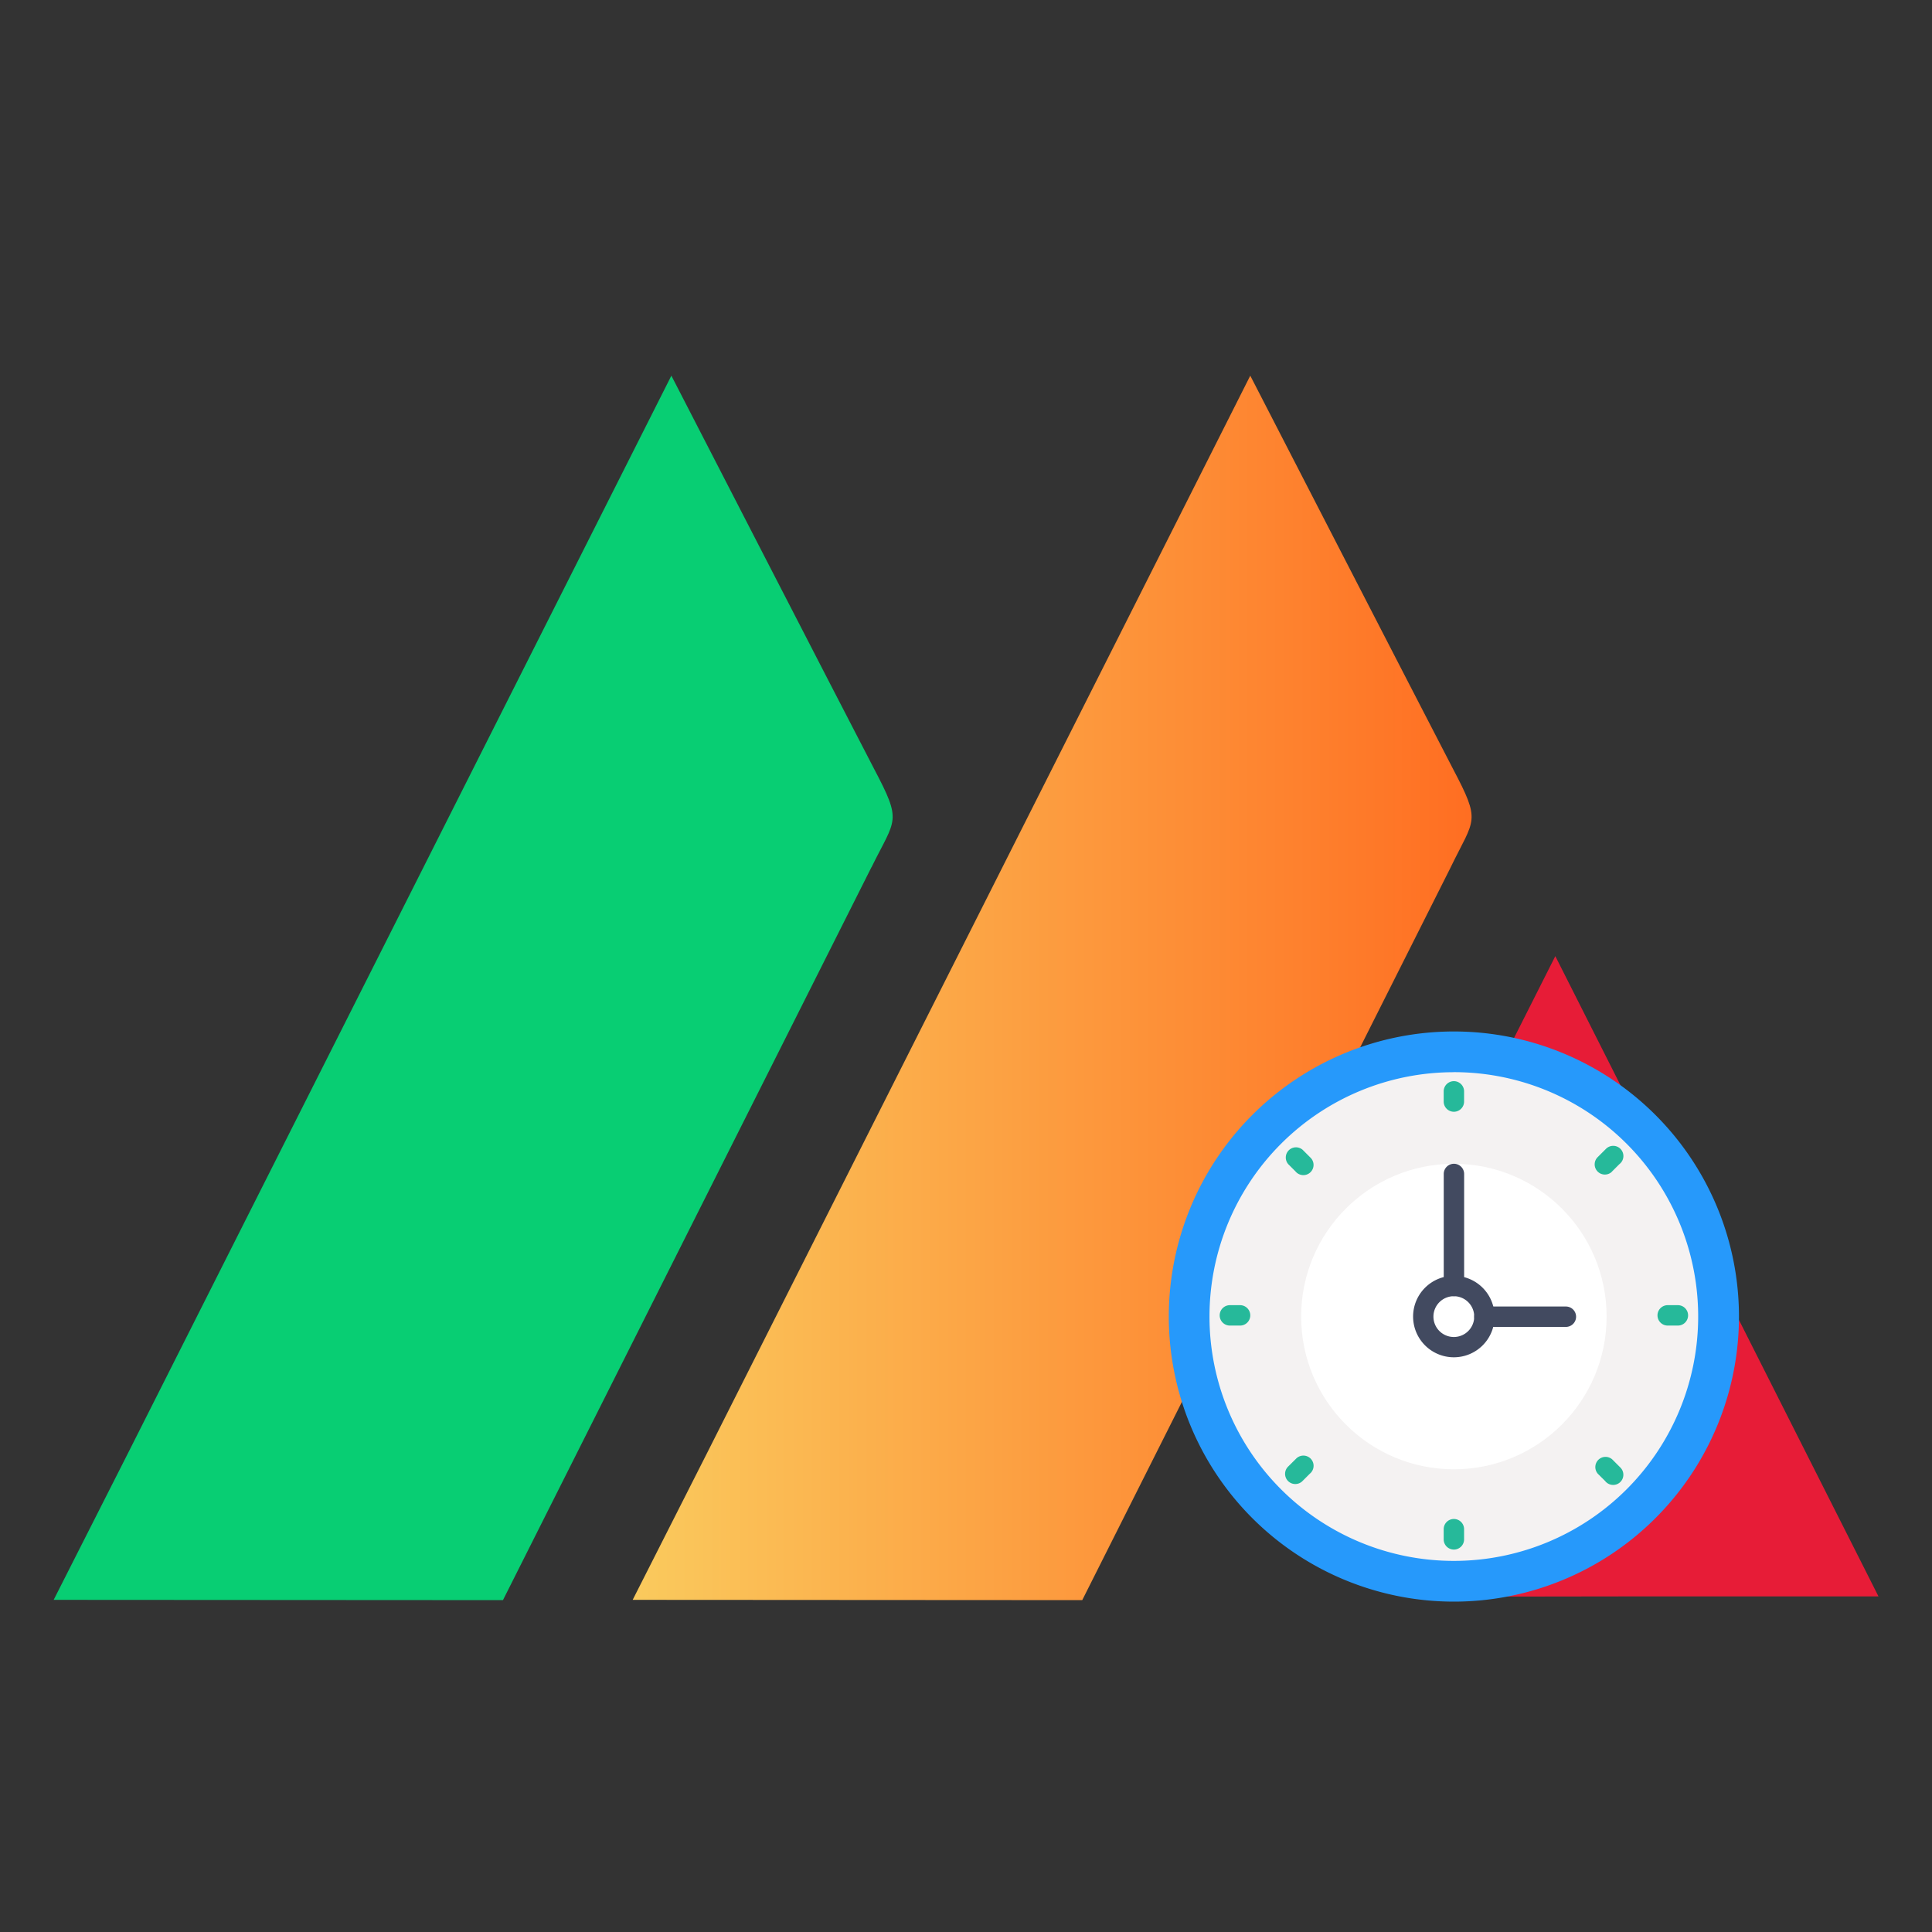 <svg xmlns="http://www.w3.org/2000/svg" xmlns:xlink="http://www.w3.org/1999/xlink" width="36" height="36" viewBox="0 0 36 36">
  <rect x="0" y="0" width="36" height="36" fill="#333333" stroke="none"/>
  <defs>
    <clipPath id="clip-path">
      <rect id="Rectangle_36px" width="36" height="36" transform="translate(1576 905)" fill="#e6e6e6"/>
    </clipPath>
    <linearGradient id="linear-gradient" y1="0.5" x2="1" y2="0.5" gradientUnits="objectBoundingBox">
      <stop offset="0" stop-color="#faca5d"/>
      <stop offset="1" stop-color="#ff6d21"/>
    </linearGradient>
  </defs>
  <g id="MedPlus_Advantage_Icon_36px" transform="translate(-1576 -905)" clip-path="url(#clip-path)">
    <g id="Group_28337" data-name="Group 28337" transform="translate(1577 912)">
      <path id="Path_44910" data-name="Path 44910" d="M23.93,56.656,17.062,70.316,8.69,70.311l1.4-2.763L20.2,47.5s3.229,6.273,3.775,7.322c.53,1.006.406.919-.043,1.833Z" transform="translate(-8.69 -47.5)" fill="#08ce73" stroke="rgba(0,0,0,0)" stroke-width="1" fill-rule="evenodd"/>
      <path id="Path_44911" data-name="Path 44911" d="M43.885,56.656,37.017,70.316l-8.377-.005,1.4-2.763L40.148,47.5s3.229,6.273,3.775,7.322c.53,1.006.406.919-.038,1.833Z" transform="translate(-17.851 -47.5)" stroke="rgba(0,0,0,0)" stroke-width="1" fill-rule="evenodd" fill="url(#linear-gradient)"/>
      <path id="Path_44912" data-name="Path 44912" d="M56.876,67.62l-2.4,4.759L52.69,75.916l1.828,3.64,3.58-.005h4.8l-.8-1.585L61.5,76.781Z" transform="translate(-28.895 -56.804)" fill="#e71c37" fill-rule="evenodd"/>
      <g id="Group_28336" data-name="Group 28336" transform="translate(20.778 12.219)">
        <circle id="Ellipse_127" data-name="Ellipse 127" cx="4.933" cy="4.933" r="4.933" transform="translate(0.38 0.381)" fill="#f4f2f2"/>
        <circle id="Ellipse_128" data-name="Ellipse 128" cx="2.846" cy="2.846" r="2.846" transform="translate(2.467 2.467)" fill="#fff"/>
        <path id="Path_290" data-name="Path 290" d="M1208.189,902.084a5.312,5.312,0,1,1,5.313-5.312A5.312,5.312,0,0,1,1208.189,902.084Zm0-9.865a4.553,4.553,0,1,0,4.553,4.553A4.553,4.553,0,0,0,1208.189,892.218Z" transform="translate(-1202.877 -891.459)" fill="#2699fb"/>
        <g id="Group_1894" data-name="Group 1894" transform="translate(0.949 0.927)">
          <path id="Path_291" data-name="Path 291" d="M1209.624,892.645a.19.19,0,0,0-.19.19h0v.19a.19.19,0,1,0,.38,0v-.19a.19.19,0,0,0-.19-.19Z" transform="translate(-1205.26 -892.645)" fill="#26b99a"/>
          <path id="Path_292" data-name="Path 292" d="M1209.624,903.087a.19.19,0,0,0-.19.19h0v.19a.19.19,0,0,0,.38,0h0v-.19a.19.19,0,0,0-.19-.19Z" transform="translate(-1205.26 -894.929)" fill="#26b99a"/>
          <path id="Path_293" data-name="Path 293" d="M1214.914,897.987h-.19a.19.19,0,0,0,0,.38h.19a.19.19,0,0,0,0-.38Z" transform="translate(-1206.376 -893.813)" fill="#26b99a"/>
          <path id="Path_294" data-name="Path 294" d="M1204.472,897.987h-.19a.19.19,0,0,0,0,.38h.19a.19.19,0,0,0,0-.38Z" transform="translate(-1204.092 -893.813)" fill="#26b99a"/>
          <path id="Path_295" data-name="Path 295" d="M1213.228,894.263l-.134.134a.19.19,0,0,0,.251.285l.016-.017.134-.134a.19.19,0,1,0-.251-.284Z" transform="translate(-1206.047 -892.985)" fill="#26b99a"/>
          <path id="Path_296" data-name="Path 296" d="M1205.844,901.646l-.135.134a.19.19,0,0,0,.252.284l.017-.016.134-.134a.19.19,0,1,0-.252-.284Z" transform="translate(-1204.432 -894.6)" fill="#26b99a"/>
          <path id="Path_297" data-name="Path 297" d="M1213.366,901.652a.19.19,0,0,0-.268.268l.135.134a.19.19,0,1,0,.284-.251l-.017-.017Z" transform="translate(-1206.052 -894.605)" fill="#26b99a"/>
          <path id="Path_298" data-name="Path 298" d="M1205.983,894.268a.19.19,0,0,0-.268.268l.134.134a.19.19,0,1,0,.284-.252l-.016-.016Z" transform="translate(-1204.437 -892.989)" fill="#26b99a"/>
        </g>
        <path id="Path_299" data-name="Path 299" d="M1211.871,898.4h-1.518a.19.19,0,1,1,0-.38h1.518a.19.19,0,1,1,0,.38Z" transform="translate(-1204.471 -892.894)" fill="#424a60"/>
        <path id="Path_300" data-name="Path 300" d="M1209.625,897.083a.189.189,0,0,1-.19-.19h0v-2.087a.19.19,0,1,1,.38,0v2.087a.19.19,0,0,1-.19.19Z" transform="translate(-1204.311 -892.15)" fill="#424a60"/>
        <path id="Path_301" data-name="Path 301" d="M1209.464,898.806a.759.759,0,1,1,.759-.759A.758.758,0,0,1,1209.464,898.806Zm0-1.138a.38.38,0,1,0,.38.38.38.38,0,0,0-.38-.38Z" transform="translate(-1204.152 -892.734)" fill="#424a60"/>
      </g>
    </g>
  </g>
</svg>
